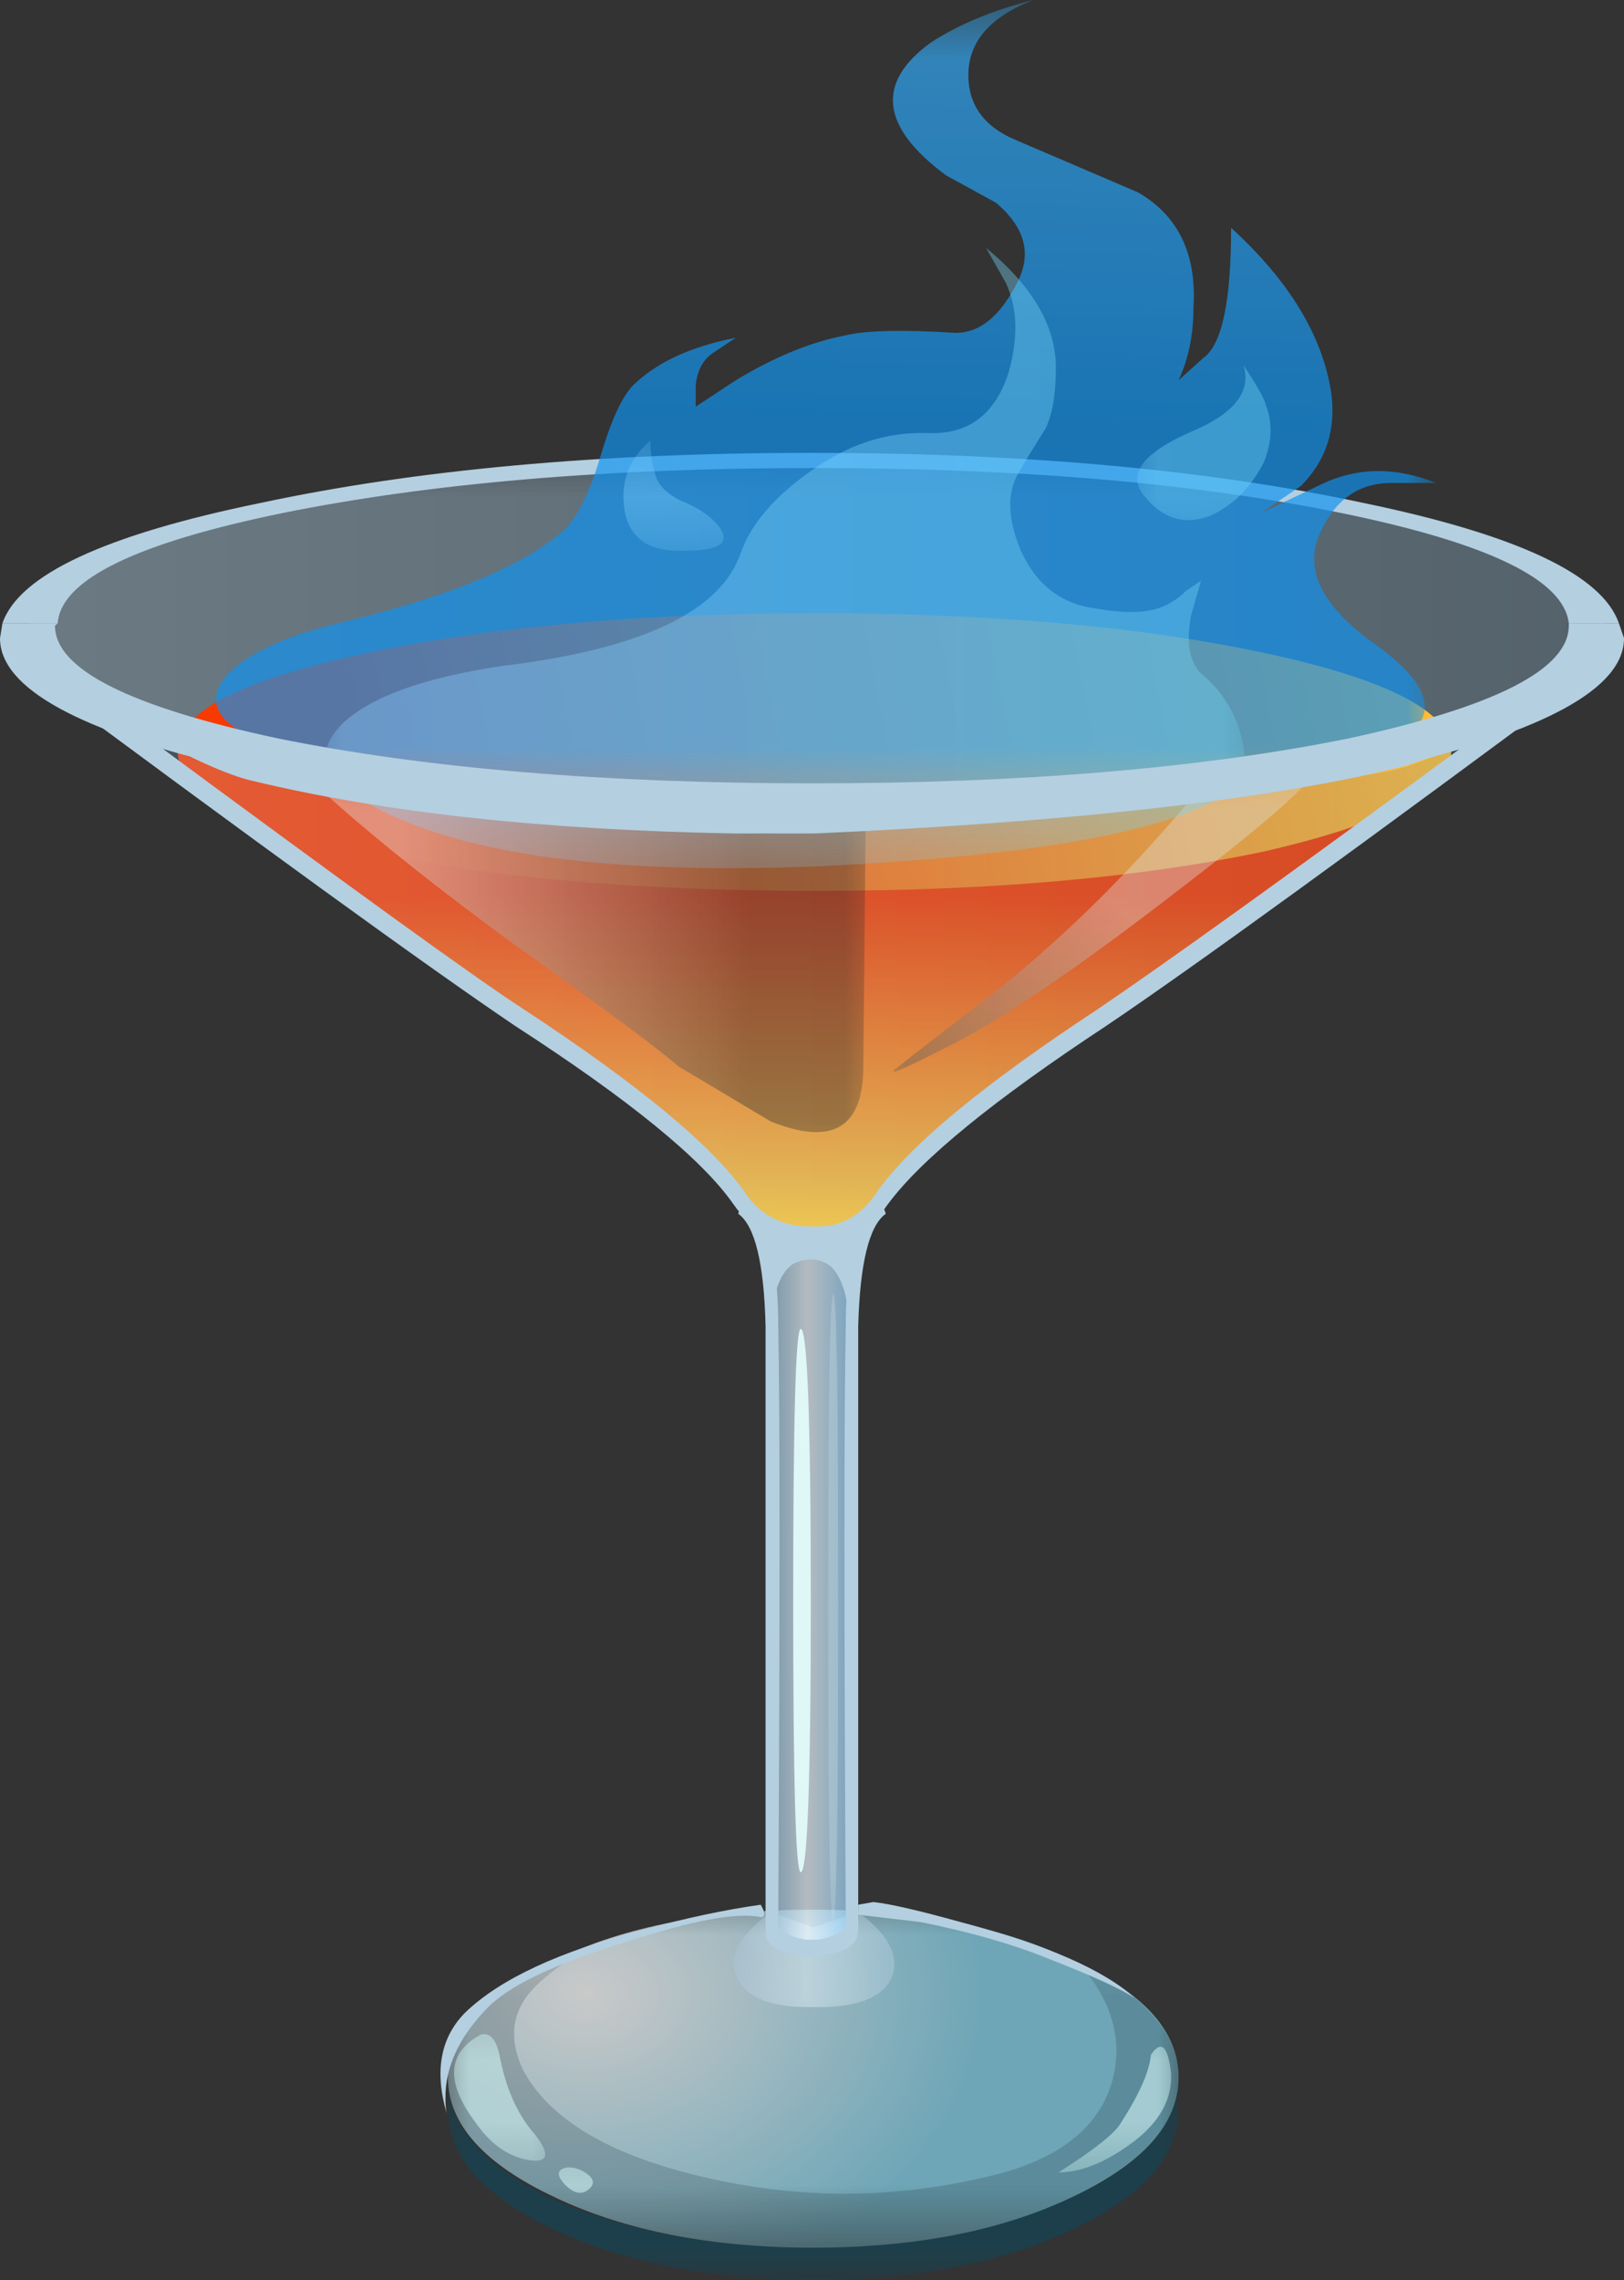<?xml version="1.0" encoding="UTF-8"?>
<svg version="1.1" viewBox="0 0 32.451 45.55" xml:space="preserve" xmlns="http://www.w3.org/2000/svg" xmlns:cc="http://creativecommons.org/ns#" xmlns:dc="http://purl.org/dc/elements/1.1/" xmlns:rdf="http://www.w3.org/1999/02/22-rdf-syntax-ns#">
  <rect x="0" y="0" width="32.451" height="45.55" fill="#333333" stroke="none"/>
  <defs>
    <clipPath id="ce">
      <path d="m7-0.56h12v4h-12v-4z"/>
    </clipPath>
    <mask id="q">
      
        <g clip-path="url(#ce)">
          <path d="m7-0.56h12v4h-12v-4z" fill-opacity=".449"/>
        </g>
      
    </mask>
    <clipPath id="bv">
      <path d="m7-0.56h12v4h-12v-4z"/>
    </clipPath>
    <clipPath id="br">
      <path d="m7 0h12v4h-12v-4z"/>
    </clipPath>
    <clipPath id="be">
      <path d="m7 0.44h12v6h-12v-6z"/>
    </clipPath>
    <mask id="h">
      
        <g clip-path="url(#be)">
          <path d="m7 0.44h12v6h-12v-6z" fill-opacity=".738"/>
        </g>
      
    </mask>
    <clipPath id="aw">
      <path d="m7 0.44h12v6h-12v-6z"/>
    </clipPath>
    <clipPath id="at">
      <path d="m7 1h12v6h-12v-6z"/>
    </clipPath>
    <radialGradient id="a" cx="4.252" cy="-16322" r="6.175" gradientTransform="matrix(6.4778e-5 -.8 -1.054 6.4778e-5 -17194 9.539)" gradientUnits="userSpaceOnUse">
      <stop stop-color="#fff" offset="0"/>
      <stop stop-color="#83cfe6" offset=".988"/>
      <stop stop-color="#83cfe6" offset="1"/>
    </radialGradient>
    <clipPath id="ci">
      <path d="m7 0.44h12v5h-12v-5z"/>
    </clipPath>
    <mask id="s">
      
        <g clip-path="url(#ci)">
          <path d="m7 0.44h12v5h-12v-5z" fill-opacity=".211"/>
        </g>
      
    </mask>
    <clipPath id="ch">
      <path d="m7 0.44h12v5h-12v-5z"/>
    </clipPath>
    <clipPath id="cg">
      <path d="m7 1h12v5h-12v-5z"/>
    </clipPath>
    <clipPath id="cf">
      <path d="m11 3.44h4v3h-4v-3z"/>
    </clipPath>
    <mask id="r">
      
        <g clip-path="url(#cf)">
          <path d="m11 3.44h4v3h-4v-3z" fill-opacity=".422"/>
        </g>
      
    </mask>
    <clipPath id="cd">
      <path d="m11 3.44h4v3h-4v-3z"/>
    </clipPath>
    <clipPath id="cc">
      <path d="m11 4h4v3h-4v-3z"/>
    </clipPath>
    <linearGradient id="ag" x2="3.2" y1="-.95" y2="-.95" gradientTransform="matrix(.8 0 0 .8 11.72 6.44)" gradientUnits="userSpaceOnUse">
      <stop stop-color="#abc5d9" offset="0"/>
      <stop stop-color="#edf8ff" offset=".459"/>
      <stop stop-color="#b8d1e3" offset=".977"/>
      <stop stop-color="#b8d1e3" offset="1"/>
    </linearGradient>
    <clipPath id="cb">
      <path d="m11 4.44h4v13h-4v-13z"/>
    </clipPath>
    <mask id="p">
      
        <g clip-path="url(#cb)">
          <path d="m11 4.44h4v13h-4v-13z" fill-opacity=".691"/>
        </g>
      
    </mask>
    <clipPath id="ca">
      <path d="m11 4.44h4v13h-4v-13z"/>
    </clipPath>
    <clipPath id="bz">
      <path d="m11 5h4v13h-4v-13z"/>
    </clipPath>
    <linearGradient id="af" x1=".05" x2="2.85" y1="-7.4" y2="-7.4" gradientTransform="matrix(.8 0 0 .8 11.84 17.72)" gradientUnits="userSpaceOnUse">
      <stop stop-color="#5a9bc9" offset="0"/>
      <stop stop-color="#edf8ff" offset=".459"/>
      <stop stop-color="#61beff" offset=".977"/>
      <stop stop-color="#61beff" offset="1"/>
    </linearGradient>
    <clipPath id="by">
      <path d="m7 1.44h2v3h-2v-3z"/>
    </clipPath>
    <mask id="o">
      
        <g clip-path="url(#by)">
          <path d="m7 1.44h2v3h-2v-3z" fill-opacity=".621"/>
        </g>
      
    </mask>
    <clipPath id="bx">
      <path d="m7 1.44h2v3h-2v-3z"/>
    </clipPath>
    <clipPath id="bw">
      <path d="m7 2h2v3h-2v-3z"/>
    </clipPath>
    <clipPath id="bu">
      <path d="m8 0.44h2v2h-2v-2z"/>
    </clipPath>
    <mask id="n">
      
        <g clip-path="url(#bu)">
          <path d="m8 0.44h2v2h-2v-2z" fill-opacity=".621"/>
        </g>
      
    </mask>
    <clipPath id="bt">
      <path d="m8 0.44h2v2h-2v-2z"/>
    </clipPath>
    <clipPath id="bs">
      <path d="m8 1h2v2h-2v-2z"/>
    </clipPath>
    <clipPath id="bq">
      <path d="m16 1.44h3v3h-3v-3z"/>
    </clipPath>
    <mask id="m">
      
        <g clip-path="url(#bq)">
          <path d="m16 1.44h3v3h-3v-3z" fill-opacity=".621"/>
        </g>
      
    </mask>
    <clipPath id="bp">
      <path d="m16 1.44h3v3h-3v-3z"/>
    </clipPath>
    <clipPath id="bo">
      <path d="m16 2h3v3h-3v-3z"/>
    </clipPath>
    <clipPath id="bn">
      <path d="m0 23.44h26v6h-26v-6z"/>
    </clipPath>
    <mask id="l">
      
        <g clip-path="url(#bn)">
          <path d="m0 23.44h26v6h-26v-6z" fill-opacity=".391"/>
        </g>
      
    </mask>
    <clipPath id="bm">
      <path d="m0 23.44h26v6h-26v-6z"/>
    </clipPath>
    <clipPath id="bl">
      <path d="m0 24h26v6h-26v-6z"/>
    </clipPath>
    <linearGradient id="ae" x2="31.45" y1="-3.3" y2="-3.3" gradientTransform="matrix(.8 0 0 .8 .48 29.64)" gradientUnits="userSpaceOnUse">
      <stop stop-color="#c2e7ff" offset="0"/>
      <stop stop-color="#88abc2" offset="1"/>
    </linearGradient>
    <linearGradient id="ad" x1="-24.429" x2="-17.904" y1="16.227" y2="16.227" gradientTransform="matrix(0 .8 .8 8e-4 1.8021e-5 36.44)" gradientUnits="userSpaceOnUse">
      <stop stop-color="#ffc83d" offset="0"/>
      <stop stop-color="#f73a00" offset="1"/>
    </linearGradient>
    <linearGradient id="ac" x1="-27.398" x2="-4.319" y1="-17.798" y2="-17.798" gradientTransform="matrix(-.786 -.149 -.149 .786 8.1044e-5 36.44)" gradientUnits="userSpaceOnUse">
      <stop stop-color="#ffc83d" offset="0"/>
      <stop stop-color="#f73a00" offset="1"/>
    </linearGradient>
    <clipPath id="bk">
      <path d="m4 17.44h10v7h-10v-7z"/>
    </clipPath>
    <mask id="k">
      
        <g clip-path="url(#bk)">
          <path d="m4 17.44h10v7h-10v-7z" fill-opacity=".359"/>
        </g>
      
    </mask>
    <clipPath id="bj">
      <path d="m4 17.44h10v7h-10v-7z"/>
    </clipPath>
    <clipPath id="bi">
      <path d="m4 18h10v7h-10v-7z"/>
    </clipPath>
    <linearGradient id="ab" x1="2.038" x2="9.063" y1="-3.658" y2="-3.658" gradientTransform="matrix(.8 0 0 .8 4.72 24.76)" gradientUnits="userSpaceOnUse">
      <stop stop-color="#fff" offset="0"/>
      <stop offset="1"/>
    </linearGradient>
    <clipPath id="bh">
      <path d="m14 18.44h8v6h-8v-6z"/>
    </clipPath>
    <mask id="j">
      
        <g clip-path="url(#bh)">
          <path d="m14 18.44h8v6h-8v-6z" fill-opacity=".352"/>
        </g>
      
    </mask>
    <clipPath id="bg">
      <path d="m14 18.44h8v6h-8v-6z"/>
    </clipPath>
    <clipPath id="bf">
      <path d="m14 19h8v6h-8v-6z"/>
    </clipPath>
    <linearGradient id="aa" x1="5767.8" x2="5774.2" y1="-19454" y2="-19454" gradientTransform="matrix(-.436 -.671 .671 -.436 15583 -4587)" gradientUnits="userSpaceOnUse">
      <stop stop-color="#fff" offset="0"/>
      <stop offset="1"/>
    </linearGradient>
    <clipPath id="bd">
      <path d="m0 16.44h26v10h-26v-10z"/>
    </clipPath>
    <mask id="i">
      
        <g clip-path="url(#bd)">
          <path d="m0 16.44h26v10h-26v-10z" fill-opacity=".211"/>
        </g>
      
    </mask>
    <clipPath id="bc">
      <path d="m0 16.44h26v10h-26v-10z"/>
    </clipPath>
    <clipPath id="bb">
      <path d="m0 17h26v10h-26v-10z"/>
    </clipPath>
    <linearGradient id="z" x1=".013" x2="31.988" y1="-6.001" y2="-6.001" gradientTransform="matrix(.8 0 0 .8 .16 26.64)" gradientUnits="userSpaceOnUse">
      <stop stop-color="#a1daff" offset="0"/>
      <stop stop-color="#537f9c" offset="1"/>
    </linearGradient>
    <clipPath id="ba">
      <path d="m3 23.44h20v13h-20v-13z"/>
    </clipPath>
    <mask id="g">
      
        <g clip-path="url(#ba)">
          <path d="m3 23.44h20v13h-20v-13z" fill-opacity=".68"/>
        </g>
      
    </mask>
    <clipPath id="az">
      <path d="m3 23.44h20v13h-20v-13z"/>
    </clipPath>
    <clipPath id="ay">
      <path d="m3 24h20v13h-20v-13z"/>
    </clipPath>
    <linearGradient id="y" x1="215.99" x2="230.52" y1="-16525" y2="-16525" gradientTransform="matrix(-.021 -.8 .8 -.021 13234 -132.14)" gradientUnits="userSpaceOnUse">
      <stop stop-color="#54c0ff" offset="0"/>
      <stop stop-color="#0e93f0" offset="1"/>
    </linearGradient>
    <clipPath id="ax">
      <path d="m5 22.44h15v11h-15v-11z"/>
    </clipPath>
    <mask id="f">
      
        <g clip-path="url(#ax)">
          <path d="m5 22.44h15v11h-15v-11z" fill-opacity=".398"/>
        </g>
      
    </mask>
    <clipPath id="av">
      <path d="m5 22.44h15v11h-15v-11z"/>
    </clipPath>
    <clipPath id="au">
      <path d="m5 23h15v11h-15v-11z"/>
    </clipPath>
    <linearGradient id="x" x1="1.062" x2="19.838" y1="-6.197" y2="-6.197" gradientTransform="matrix(.8 0 0 .8 5.24 33.04)" gradientUnits="userSpaceOnUse">
      <stop stop-color="#87cdff" offset="0"/>
      <stop stop-color="#6ed6f5" offset="1"/>
    </linearGradient>
    <clipPath id="as">
      <path d="m8 23.44h11v6h-11v-6z"/>
    </clipPath>
    <mask id="e">
      
        <g clip-path="url(#as)">
          <path d="m8 23.44h11v6h-11v-6z" fill-opacity=".719"/>
        </g>
      
    </mask>
    <clipPath id="ar">
      <path d="m8 23.44h11v6h-11v-6z"/>
    </clipPath>
    <clipPath id="aq">
      <path d="m8 24h11v6h-11v-6z"/>
    </clipPath>
    <clipPath id="ap">
      <path d="m15.719 28.359c1.734-0.984 2.761-1.773 3.082-2.359 0.453-0.801-0.602-1.359-3.16-1.68-2.536-0.293-4.602-0.172-6.2 0.36-0.695 0.215-1.054 0.425-1.082 0.64-0.054 0.266 0.321 0.547 1.121 0.84 0.293 0.106 1.227 0.281 2.801 0.52 1.012 0.16 1.547 0.441 1.598 0.84 0.027 0.187 0.027 0.496 0 0.921 0 0.239 0.066 0.465 0.199 0.68 0.402 0.559 0.867 0.84 1.402 0.84-0.187-0.133-0.308-0.309-0.359-0.52-0.16-0.402 0.039-0.761 0.598-1.082z"/>
    </clipPath>
    <clipPath id="ao">
      <path d="m15493 740.84h8.797v14.412h-8.797v-14.412z"/>
    </clipPath>
    <linearGradient id="w" x1="15494" x2="15500" y1="747.48" y2="747.48" gradientUnits="userSpaceOnUse">
      <stop stop-color="#fff" offset="0"/>
      <stop stop-color="#fff" stop-opacity=".627" offset="1"/>
    </linearGradient>
    <mask id="d">
      
        <g clip-path="url(#ao)">
          <path d="m15493 740.84h8.797v14.412h-8.797v-14.412z" fill="url(#w)"/>
        </g>
      
    </mask>
    <linearGradient id="v" x1="15494" x2="15500" y1="747.48" y2="747.48" gradientUnits="userSpaceOnUse">
      <stop stop-color="#fff" offset="0"/>
      <stop stop-color="#9ae0f5" offset="1"/>
    </linearGradient>
    <clipPath id="an">
      <path d="m13 5.44h1v11h-1v-11z"/>
    </clipPath>
    <mask id="c">
      
        <g clip-path="url(#an)">
          <path d="m13 5.44h1v11h-1v-11z" fill-opacity=".289"/>
        </g>
      
    </mask>
    <clipPath id="am">
      <path d="m13 5.44h1v11h-1v-11z"/>
    </clipPath>
    <clipPath id="al">
      <path d="m13 6h1v11h-1v-11z"/>
    </clipPath>
    <clipPath id="ak">
      <path d="m18 27.44h3v4h-3v-4z"/>
    </clipPath>
    <mask id="b">
      
        <g clip-path="url(#ak)">
          <path d="m18 27.44h3v4h-3v-4z" fill-opacity=".398"/>
        </g>
      
    </mask>
    <clipPath id="aj">
      <path d="m18 27.44h3v4h-3v-4z"/>
    </clipPath>
    <clipPath id="ai">
      <path d="m18 28h3v4h-3v-4z"/>
    </clipPath>
    <linearGradient id="u" x1="-12.25" x2="3.45" y1="-1.547" y2="-1.547" gradientTransform="matrix(.8 0 0 .8 18.2 31.16)" gradientUnits="userSpaceOnUse">
      <stop stop-color="#87cdff" offset="0"/>
      <stop stop-color="#6ed6f5" offset="1"/>
    </linearGradient>
    <clipPath id="cl">
      <path d="m9 27.44h3v2h-3v-2z"/>
    </clipPath>
    <mask id="t">
      
        <g clip-path="url(#cl)">
          <path d="m9 27.44h3v2h-3v-2z" fill-opacity=".398"/>
        </g>
      
    </mask>
    <clipPath id="ck">
      <path d="m9 27.44h3v2h-3v-2z"/>
    </clipPath>
    <clipPath id="cj">
      <path d="m9 28h3v2h-3v-2z"/>
    </clipPath>
    <linearGradient id="ah" x1="44.895" x2="61.445" y1="48.085" y2="48.085" gradientTransform="matrix(.8 .005 -.005 .8 -29.343 -9.631)" gradientUnits="userSpaceOnUse">
      <stop stop-color="#87cdff" offset="0"/>
      <stop stop-color="#6ed6f5" offset="1"/>
    </linearGradient>
  </defs>
  <g transform="matrix(1.25 0 0 -1.25 0 45.55)">
    
      
        <g mask="url(#q)">
          
            <g clip-path="url(#bv)">
              <g transform="translate(0 -.56)">
                
                  <g clip-path="url(#br)">
                    
                      <path d="m16.922 1.801c1.117 0.453 1.746 1.027 1.879 1.719l0.039-0.239c0-0.746-0.574-1.386-1.719-1.922-1.148-0.531-2.519-0.8-4.121-0.8s-2.973 0.269-4.121 0.8c-1.145 0.536-1.719 1.176-1.719 1.922v0.36c0.078-0.719 0.68-1.336 1.801-1.84 1.144-0.481 2.492-0.723 4.039-0.723 1.52 0 2.828 0.242 3.922 0.723z" fill="#004e69" fill-rule="evenodd"/>
                    
                  </g>
                
              </g>
            </g>
          
        </g>
      
      
        <g mask="url(#h)">
          
            <g clip-path="url(#aw)">
              <g transform="translate(0 -.56)">
                
                  <g clip-path="url(#at)">
                    
                      
                        
                          
                            <path d="m18.84 3.801c0-0.746-0.574-1.387-1.719-1.922-1.121-0.531-2.496-0.801-4.121-0.801s-3 0.27-4.121 0.801c-1.145 0.535-1.719 1.176-1.719 1.922s0.574 1.371 1.719 1.879c1.121 0.535 2.496 0.8 4.121 0.8 1.629 0 3-0.265 4.121-0.8 1.145-0.508 1.719-1.133 1.719-1.879z" fill="url(#a)" fill-rule="evenodd"/>
                          
                        
                      
                    
                  </g>
                
              </g>
            </g>
          
        </g>
      
      
        <g mask="url(#s)">
          
            <g clip-path="url(#ch)">
              <g transform="translate(0 -.56)">
                
                  <g clip-path="url(#cg)">
                    
                      <path d="m17.199 5.68c1.094-0.559 1.641-1.188 1.641-1.879 0-0.746-0.574-1.387-1.719-1.922-1.121-0.531-2.496-0.801-4.121-0.801s-3 0.27-4.121 0.801c-1.145 0.535-1.719 1.176-1.719 1.922 0 0.906 0.813 1.64 2.442 2.199-0.586-0.348-0.977-0.641-1.161-0.879-0.269-0.348-0.293-0.746-0.082-1.199 0.426-0.801 1.403-1.375 2.922-1.723 1.492-0.344 2.973-0.344 4.438 0 1.121 0.242 1.801 0.735 2.043 1.481 0.211 0.695 0.023 1.359-0.563 2z" fill="#162c33" fill-rule="evenodd"/>
                    
                  </g>
                
              </g>
            </g>
          
        </g>
      
      
        <g mask="url(#r)">
          
            <g clip-path="url(#cd)">
              <g transform="translate(0 -.56)">
                
                  <g clip-path="url(#cc)">
                    
                      
                        
                          
                            <path d="m13.078 4.922h-0.156c-0.59 0-0.961 0.144-1.121 0.437-0.188 0.321-0.016 0.68 0.519 1.082l0.68-0.242 0.719 0.242c0.508-0.375 0.679-0.734 0.519-1.082-0.16-0.293-0.543-0.437-1.16-0.437z" fill="url(#ag)" fill-rule="evenodd"/>
                          
                        
                      
                    
                  </g>
                
              </g>
            </g>
          
        </g>
      
      
        <g mask="url(#p)">
          
            <g clip-path="url(#ca)">
              <g transform="translate(0 -.56)">
                
                  <g clip-path="url(#bz)">
                    
                      
                        
                          
                            <path d="m13 17.281 1.121 0.438c-0.32-0.266-0.48-0.907-0.48-1.918-0.028-1.414-0.028-4.629 0-9.641-0.082-0.16-0.266-0.254-0.563-0.281h-0.199c-0.293 0.027-0.481 0.121-0.559 0.281 0.028 5.012 0.028 8.227 0 9.641 0 1.011-0.16 1.652-0.48 1.918l1.16-0.438z" fill="url(#af)" fill-rule="evenodd"/>
                          
                        
                      
                    
                  </g>
                
              </g>
            </g>
          
        </g>
      
      <path d="m14.16 17.042c-0.265-0.188-0.414-0.789-0.441-1.801v-9.641c0-0.238-0.199-0.375-0.598-0.398v-0.043h-0.121v0.16l-0.039-0.16-0.121 0.043c-0.399 0.023-0.602 0.144-0.602 0.359v9.68c-0.023 1.012-0.172 1.613-0.437 1.801l0.078 0.238 1.121-0.398 1.078 0.398 0.082-0.238zm-1.082-11.602c0.188 0.028 0.336 0.094 0.442 0.199-0.028 5.067-0.028 8.266 0 9.602 0 0.773 0.093 1.32 0.281 1.641l-0.801-0.282-0.801 0.282c0.16-0.375 0.242-0.922 0.242-1.641 0.028-1.336 0.028-4.535 0-9.602 0.106-0.105 0.254-0.171 0.438-0.199h0.199z" fill="#b4cfe0" fill-rule="evenodd"/>
      <path d="m12.961 16.721c0.398-0.027 0.691 0.012 0.879 0.118l-0.16-0.637-0.039-1.563-0.082 0.801c-0.028 0.348-0.118 0.602-0.278 0.762-0.187 0.133-0.386 0.144-0.601 0.039-0.16-0.106-0.266-0.32-0.321-0.641v-0.14c-0.015 0.207-0.054 0.453-0.121 0.742l-0.16 0.598 0.883-0.079z" fill="#b4cfe0" fill-rule="evenodd"/>
      
        <g mask="url(#o)">
          
            <g clip-path="url(#bx)">
              <g transform="translate(0 -.56)">
                
                  <g clip-path="url(#bw)">
                    
                      <path d="m7.68 4.48c0.16 0.051 0.265-0.082 0.32-0.402 0.105-0.504 0.293-0.906 0.559-1.199 0.242-0.32 0.203-0.453-0.118-0.399-0.32 0.055-0.601 0.254-0.839 0.598-0.481 0.641-0.457 1.11 0.078 1.402z" fill="#cef2f2" fill-rule="evenodd"/>
                    
                  </g>
                
              </g>
            </g>
          
        </g>
      
      
        <g mask="url(#n)">
          
            <g clip-path="url(#bt)">
              <g transform="translate(0 -.56)">
                
                  <g clip-path="url(#bs)">
                    
                      <path d="m9.281 2.32c0.211-0.105 0.254-0.215 0.117-0.32-0.105-0.078-0.226-0.055-0.359 0.078-0.105 0.11-0.133 0.188-0.078 0.242 0.078 0.055 0.184 0.055 0.32 0z" fill="#cef2f2" fill-rule="evenodd"/>
                    
                  </g>
                
              </g>
            </g>
          
        </g>
      
      
        <g mask="url(#m)">
          
            <g clip-path="url(#bp)">
              <g transform="translate(0 -.56)">
                
                  <g clip-path="url(#bo)">
                    
                      <path d="m17.922 3.078c0.293 0.457 0.453 0.817 0.476 1.082 0.161 0.238 0.27 0.149 0.321-0.281 0.027-0.399-0.16-0.758-0.559-1.078-0.453-0.348-0.867-0.52-1.238-0.52 0.586 0.371 0.918 0.641 1 0.797z" fill="#cef2f2" fill-rule="evenodd"/>
                    
                  </g>
                
              </g>
            </g>
          
        </g>
      
      
        <g mask="url(#l)">
          
            <g clip-path="url(#bm)">
              <g transform="translate(0 -.56)">
                
                  <g clip-path="url(#bl)">
                    
                      
                        
                          
                            <path d="m25.641 27c0-0.746-1.227-1.375-3.68-1.879-2.453-0.508-5.426-0.762-8.922-0.762-3.465 0-6.426 0.254-8.879 0.762-2.453 0.504-3.68 1.133-3.68 1.879s1.227 1.371 3.68 1.879 5.414 0.762 8.879 0.762c3.496 0 6.469-0.254 8.922-0.762 2.453-0.504 3.68-1.133 3.68-1.879z" fill="url(#ae)" fill-rule="evenodd"/>
                          
                        
                      
                    
                  </g>
                
              </g>
            </g>
          
        </g>
      
      
        
          
            <path d="m16.281 19.241c-0.242-0.188-0.508-0.387-0.801-0.602-0.558-0.453-0.906-0.773-1.039-0.961-0.109-0.132-0.242-0.343-0.402-0.636-0.184-0.215-0.465-0.336-0.84-0.364-0.371-0.023-0.679 0.055-0.918 0.243-0.082 0.05-0.281 0.254-0.601 0.597-0.641 0.696-1.52 1.43-2.641 2.203l-5.598 3.918h19.079l-6.239-4.398z" fill="url(#ad)" fill-rule="evenodd"/>
          
        
      
      
        
          
            <path d="m23.199 24.44c0-0.613-0.984-1.144-2.961-1.601-2-0.426-4.398-0.637-7.199-0.637-2.824 0-5.227 0.211-7.199 0.637-2 0.457-3 0.988-3 1.601s1 1.133 3 1.559c2 0.429 4.398 0.64 7.199 0.64s5.199-0.211 7.199-0.64c1.977-0.426 2.961-0.946 2.961-1.559z" fill="url(#ac)" fill-rule="evenodd"/>
          
        
      
      
        <g mask="url(#k)">
          
            <g clip-path="url(#bj)">
              <g transform="translate(0 -.56)">
                
                  <g clip-path="url(#bi)">
                    
                      
                        
                          
                            <path d="m4.719 24.762 9.121-0.762-0.039-4.039c0-0.988-0.496-1.281-1.481-0.883l-1.48 0.883c-0.266 0.238-1.145 0.894-2.641 1.961-1.492 1.09-2.652 2.039-3.48 2.84z" fill="url(#ab)" fill-rule="evenodd"/>
                          
                        
                      
                    
                  </g>
                
              </g>
            </g>
          
        </g>
      
      
        <g mask="url(#j)">
          
            <g clip-path="url(#bg)">
              <g transform="translate(0 -.56)">
                
                  <g clip-path="url(#bf)">
                    
                      
                        
                          
                            <path d="m19.281 24.52 1.84 0.199-0.402-0.399c-0.321-0.32-1.039-0.906-2.16-1.761-1.36-1.039-2.438-1.774-3.239-2.2-0.828-0.425-1.16-0.574-1-0.437 0.028 0.023 0.559 0.437 1.602 1.238 1.144 0.906 2.266 2.028 3.359 3.36z" fill="url(#aa)" fill-rule="evenodd"/>
                          
                        
                      
                    
                  </g>
                
              </g>
            </g>
          
        </g>
      
      
        <g mask="url(#i)">
          
            <g clip-path="url(#bc)">
              <g transform="translate(0 -.56)">
                
                  <g clip-path="url(#bb)">
                    
                      
                        
                          
                            <path d="m25.48 26.441c-3.875-2.902-6.5-4.796-7.878-5.679-1.817-1.227-2.973-2.203-3.481-2.922-0.375-0.508-0.762-0.695-1.16-0.559-0.402-0.136-0.773 0.051-1.121 0.559-0.481 0.695-1.652 1.668-3.52 2.922-1.379 0.883-4.008 2.777-7.879 5.679 1.411-1 2.489-1.586 3.239-1.761 0.988-0.188 4.082-0.508 9.281-0.961 5.199 0.453 8.293 0.773 9.277 0.961 0.754 0.175 1.832 0.761 3.242 1.761z" fill="url(#z)" fill-rule="evenodd"/>
                          
                        
                      
                    
                  </g>
                
              </g>
            </g>
          
        </g>
      
      <path d="m25.078 26.479c-0.078 0.696-1.289 1.281-3.637 1.762-2.347 0.48-5.16 0.719-8.441 0.719s-6.105-0.239-8.48-0.719c-2.348-0.481-3.547-1.066-3.598-1.762h-0.883c0.266 0.774 1.641 1.414 4.121 1.922 2.481 0.531 5.414 0.801 8.801 0.801 3.414 0 6.359-0.27 8.84-0.801 2.453-0.508 3.812-1.148 4.078-1.922h-0.801z" fill="#b4cfe0" fill-rule="evenodd"/>
      
        <g mask="url(#g)">
          
            <g clip-path="url(#az)">
              <g transform="translate(0 -.56)">
                
                  <g clip-path="url(#ay)">
                    
                      
                        
                          
                            <path d="m22.238 29.281c-0.504 0-0.879-0.254-1.117-0.761-0.293-0.586-0.016-1.188 0.84-1.801 0.934-0.664 1.066-1.184 0.398-1.559-0.586-0.32-1.879-0.558-3.879-0.719-2.105-0.214-4.679-0.253-7.718-0.121-3.094 0.133-5.188 0.375-6.282 0.719-0.906 0.293-1.214 0.656-0.921 1.082 0.269 0.371 0.882 0.68 1.839 0.918 1.707 0.402 2.895 0.883 3.563 1.441 0.238 0.188 0.453 0.598 0.641 1.239 0.183 0.613 0.371 1 0.558 1.16 0.375 0.348 0.906 0.586 1.602 0.723l-0.364-0.243c-0.16-0.105-0.253-0.281-0.277-0.519v-0.34l0.641 0.422c0.613 0.371 1.199 0.613 1.758 0.719 0.32 0.078 0.906 0.093 1.761 0.039 0.371 0 0.692 0.254 0.957 0.761 0.27 0.481 0.16 0.918-0.32 1.321l-0.797 0.437c-1.043 0.774-1.121 1.481-0.242 2.121 0.453 0.293 1 0.52 1.641 0.68-0.692-0.266-1.04-0.668-1.04-1.199 0-0.481 0.254-0.828 0.758-1.039 1.254-0.535 1.907-0.817 1.961-0.84 0.641-0.375 0.934-0.988 0.879-1.844 0-0.426-0.078-0.812-0.238-1.156l0.398 0.359c0.297 0.211 0.442 0.907 0.442 2.078 0.933-0.851 1.465-1.734 1.601-2.64 0.078-0.586-0.082-1.078-0.48-1.481l-0.641-0.437 0.918 0.437c0.59 0.297 1.215 0.309 1.883 0.043h-0.723z" fill="url(#y)" fill-rule="evenodd"/>
                          
                        
                      
                    
                  </g>
                
              </g>
            </g>
          
        </g>
      
      
        <g mask="url(#f)">
          
            <g clip-path="url(#av)">
              <g transform="translate(0 -.56)">
                
                  <g clip-path="url(#au)">
                    
                      
                        
                          
                            <path d="m16.121 31.039c0.16 0.563 0.145 1.039-0.043 1.441l-0.316 0.559c0.746-0.613 1.117-1.254 1.117-1.918 0-0.402-0.051-0.723-0.16-0.961-0.184-0.293-0.332-0.535-0.438-0.719-0.187-0.32-0.176-0.734 0.039-1.242 0.239-0.531 0.625-0.84 1.16-0.918 0.454-0.082 0.801-0.082 1.04 0 0.16 0.051 0.308 0.145 0.441 0.278l0.238 0.16-0.16-0.559c-0.078-0.426-0.027-0.734 0.16-0.922 0.321-0.265 0.535-0.597 0.641-1 0.133-0.476 0.012-0.812-0.36-1-0.988-0.558-3.082-0.918-6.281-1.078-3.597-0.16-6.105 0.215-7.519 1.121-0.559 0.348-0.625 0.731-0.2 1.16 0.454 0.426 1.305 0.731 2.559 0.918 2.215 0.266 3.481 0.868 3.801 1.801 0.16 0.453 0.519 0.879 1.078 1.281 0.617 0.454 1.254 0.664 1.922 0.637 0.64-0.023 1.066 0.297 1.281 0.961z" fill="url(#x)" fill-rule="evenodd"/>
                          
                        
                      
                    
                  </g>
                
              </g>
            </g>
          
        </g>
      
      
        <g mask="url(#e)">
          
            <g clip-path="url(#ar)">
              <g transform="translate(0 -.56)">
                
                  <g clip-path="url(#aq)">
                    
                      
                        <g clip-path="url(#ap)">
                          <g transform="matrix(.078 .796 -.796 .078 -592.26 -12371)">
                            <g mask="url(#d)">
                              <path d="m15.719 28.359c1.734-0.984 2.761-1.773 3.082-2.359 0.453-0.801-0.602-1.359-3.16-1.68-2.536-0.293-4.602-0.172-6.2 0.36-0.695 0.215-1.054 0.425-1.082 0.64-0.054 0.266 0.321 0.547 1.121 0.84 0.293 0.106 1.227 0.281 2.801 0.52 1.012 0.16 1.547 0.441 1.598 0.84 0.027 0.187 0.027 0.496 0 0.921 0 0.239 0.066 0.465 0.199 0.68 0.402 0.559 0.867 0.84 1.402 0.84-0.187-0.133-0.308-0.309-0.359-0.52-0.16-0.402 0.039-0.761 0.598-1.082z" fill="url(#v)" fill-rule="evenodd"/>
                            </g>
                          </g>
                        </g>
                      
                    
                  </g>
                
              </g>
            </g>
          
        </g>
      
      <path d="m23.398 24.518-0.918-0.316c-2.132-0.535-5.281-0.895-9.441-1.082h-1.32c-3.012 0.055-5.574 0.332-7.68 0.84-0.371 0.082-1 0.359-1.879 0.84 3.387-2.504 5.453-4 6.199-4.481 1.868-1.226 3.055-2.211 3.563-2.957 0.238-0.348 0.586-0.523 1.039-0.523h0.117c0.375 0 0.684 0.175 0.922 0.523 0.508 0.746 1.695 1.731 3.559 2.957 1.066 0.723 3.015 2.121 5.839 4.199zm-5.718-4.476c-1.785-1.176-2.946-2.121-3.481-2.84-0.32-0.457-0.691-0.684-1.121-0.684l-0.117 0.043-0.121-0.043c-0.426 0-0.801 0.227-1.121 0.684-0.504 0.719-1.664 1.664-3.481 2.84-1.383 0.933-4.105 2.906-8.16 5.918l-0.039 0.039v0.242h0.121l0.559-0.281c1.629-0.985 2.75-1.547 3.359-1.68 2.375-0.559 4.922-0.84 7.641-0.84l1.32-0.039c4.188 0.184 7.32 0.559 9.402 1.117 0.747 0.188 1.758 0.707 3.039 1.563 0.133 0.105 0.227 0.16 0.282 0.16h0.117v-0.242l-0.039-0.039c-4.055-3.012-6.774-4.985-8.16-5.918z" fill="#b4cfe0" fill-rule="evenodd"/>
      <path d="m25.078 26.479h0.801l0.082-0.238c0-0.801-1.266-1.496-3.801-2.082-2.558-0.559-5.625-0.84-9.199-0.84s-6.629 0.281-9.16 0.84c-2.535 0.586-3.801 1.281-3.801 2.082l0.039 0.238h0.883l-0.043-0.039c0-0.695 1.187-1.293 3.562-1.801 2.371-0.48 5.227-0.718 8.559-0.718s6.188 0.238 8.559 0.718c2.347 0.508 3.519 1.106 3.519 1.801v0.039z" fill="#b4cfe0" fill-rule="evenodd"/>
      <path d="m12.961 10.839c0-2.879-0.055-4.321-0.16-4.321-0.082 0-0.121 1.442-0.121 4.321 0 2.91 0.039 4.363 0.121 4.363 0.105 0 0.16-1.453 0.16-4.363z" fill="#dff7f7" fill-rule="evenodd"/>
      
        <g mask="url(#c)">
          
            <g clip-path="url(#am)">
              <g transform="translate(0 -.56)">
                
                  <g clip-path="url(#al)">
                    
                      <path d="m13.398 11.32c0-3.332-0.027-5-0.078-5-0.054 0-0.082 1.668-0.082 5s0.028 5 0.082 5c0.055 0 0.078-1.668 0.078-5z" fill="#dff7f7" fill-rule="evenodd"/>
                    
                  </g>
                
              </g>
            </g>
          
        </g>
      
      <path d="m7.762 4.319c-0.43-0.453-0.641-0.918-0.641-1.398 0-0.098 4e-3 -0.184 0.02-0.258-0.2 0.68-0.098 1.219 0.3 1.617 0.559 0.535 1.504 0.973 2.84 1.32 0.692 0.188 1.321 0.321 1.879 0.399 0.078-0.133 0.078-0.199 0-0.199-0.375 0.082-1.094-0.051-2.16-0.399-1.145-0.348-1.895-0.707-2.238-1.082z" fill="#b4cfe0" fill-rule="evenodd"/>
      <path d="m13.961 6.042c0.266-0.028 0.734-0.137 1.398-0.321 1.375-0.363 2.301-0.769 2.782-1.218-0.207 0.144-0.657 0.351-1.34 0.617-0.586 0.242-1.281 0.441-2.082 0.601l-1 0.118v0.16l0.242 0.043z" fill="#b4cfe0" fill-rule="evenodd"/>
      
        <g mask="url(#b)">
          
            <g clip-path="url(#aj)">
              <g transform="translate(0 -.56)">
                
                  <g clip-path="url(#ai)">
                    
                      
                        
                          
                            <path d="m19.879 31.16c0.215-0.32 0.336-0.535 0.359-0.64 0.11-0.293 0.094-0.598-0.039-0.918-0.211-0.403-0.492-0.68-0.84-0.84-0.398-0.16-0.746-0.067-1.039 0.277-0.32 0.348-0.093 0.695 0.68 1.043 0.719 0.293 1.012 0.652 0.879 1.078z" fill="url(#u)" fill-rule="evenodd"/>
                          
                        
                      
                    
                  </g>
                
              </g>
            </g>
          
        </g>
      
      
        <g mask="url(#t)">
          
            <g clip-path="url(#ck)">
              <g transform="translate(0 -.56)">
                
                  <g clip-path="url(#cj)">
                    
                      
                        
                          
                            <path d="m10.398 29.961c0-0.215 0.028-0.402 0.082-0.563 0.051-0.16 0.188-0.293 0.399-0.398 0.266-0.105 0.469-0.238 0.601-0.398 0.215-0.27 0.04-0.403-0.519-0.403-0.535-0.027-0.856 0.16-0.961 0.563-0.105 0.476 0.027 0.879 0.398 1.199z" fill="url(#ah)" fill-rule="evenodd"/>
                          
                        
                      
                    
                  </g>
                
              </g>
            </g>
          
        </g>
      
    
  </g>
</svg>
